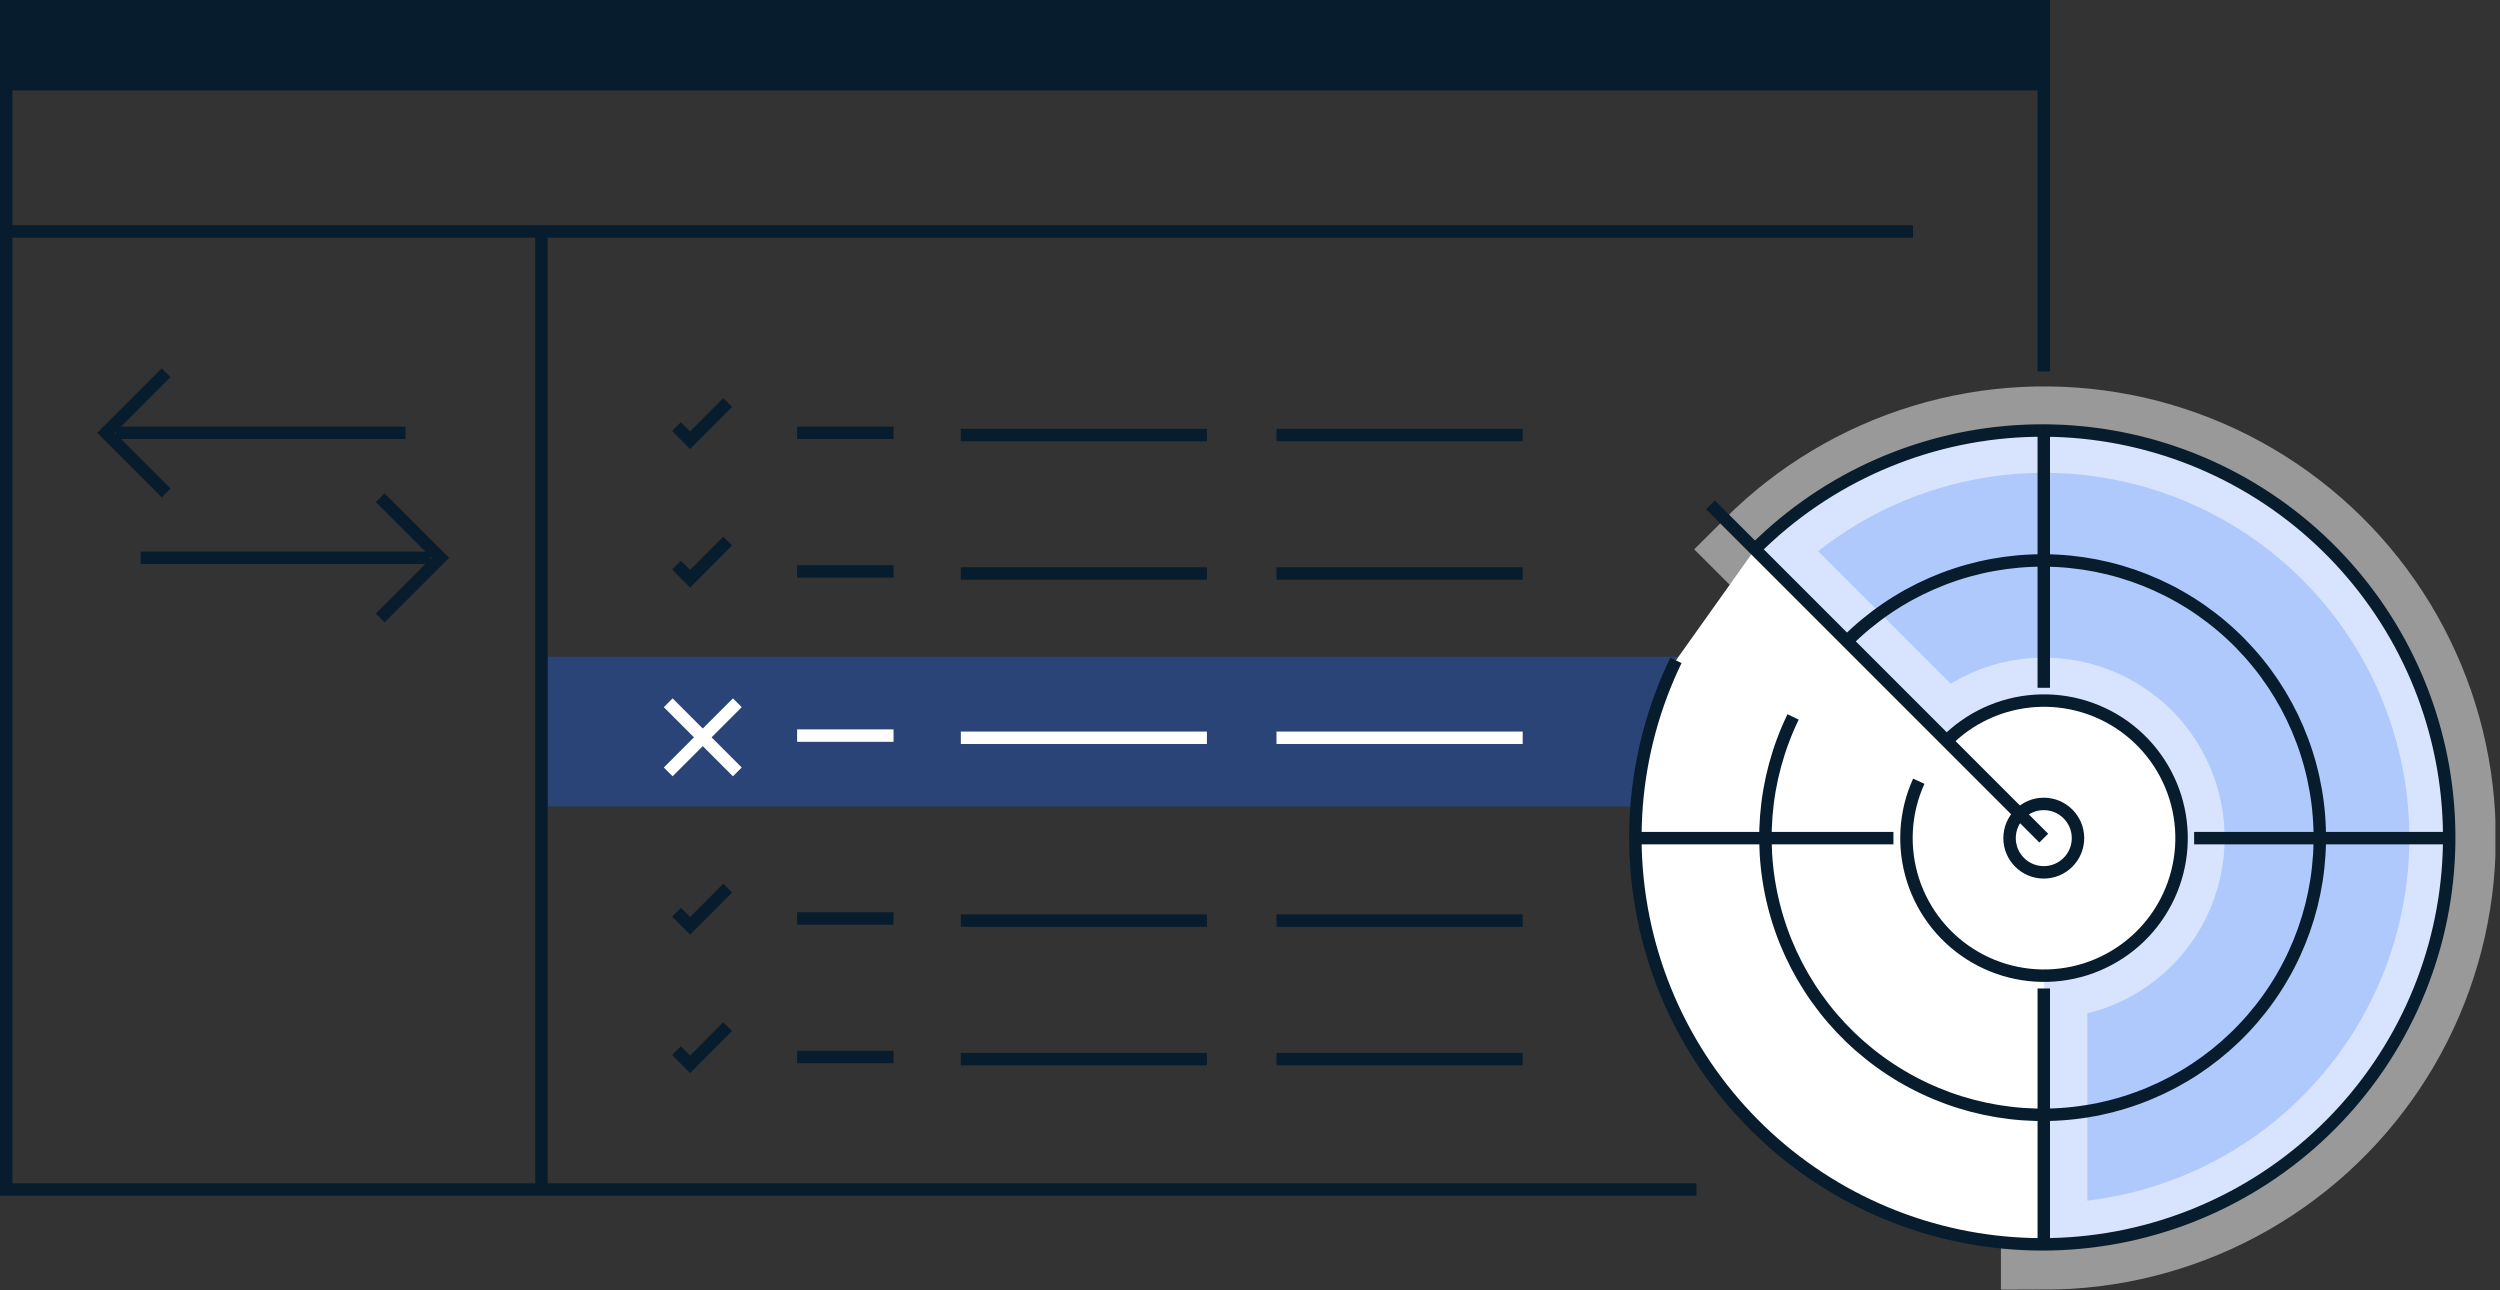 <svg width="217" height="112" viewBox="0 0 217 112" fill="none" xmlns="http://www.w3.org/2000/svg">
<rect x="0" y="0" width="217" height="112" fill="#333333" stroke="none"/>
<g clip-path="url(#clip0)">
<path opacity="0.5" d="M146 57H47V70H146V57Z" fill="#1F64F6" fill-opacity="0.7"/>
<path d="M69.19 63.85H77.56" stroke="white" stroke-width="1.08" stroke-miterlimit="10"/>
<path d="M110.8 64.04H132.17" stroke="white" stroke-width="1.08" stroke-miterlimit="10"/>
<path d="M58 67L64 61" stroke="white" stroke-width="1.08" stroke-miterlimit="10"/>
<path d="M58 61L64 67" stroke="white" stroke-width="1.08" stroke-miterlimit="10"/>
<path d="M83.4 64.04H104.76" stroke="white" stroke-width="1.08" stroke-miterlimit="10"/>
<path d="M152.33 47.68C158.599 41.428 166.987 37.759 175.834 37.398C184.68 37.038 193.339 40.013 200.096 45.735C206.852 51.456 211.214 59.506 212.316 68.291C213.419 77.076 211.182 85.954 206.048 93.168C200.915 100.381 193.26 105.404 184.599 107.241C175.938 109.078 166.903 107.595 159.283 103.086C151.664 98.577 146.016 91.371 143.458 82.895C140.899 74.419 141.618 65.291 145.47 57.32" fill="white"/>
<path d="M177.4 32.24V7.29H0.54V103.25H147.25" stroke="#071C2C" stroke-width="1.08" stroke-miterlimit="10"/>
<path d="M47 20.09V103.25" stroke="#071C2C" stroke-width="1.08" stroke-miterlimit="10"/>
<path d="M177.4 0.54H0.54V7.29H177.4V0.54Z" fill="#071C2C" stroke="#071C2C" stroke-width="1.08" stroke-miterlimit="10"/>
<path d="M0.54 20.09H166.05" stroke="#071C2C" stroke-width="1.08" stroke-miterlimit="10"/>
<path opacity="0.5" d="M169 64.32C170.386 62.934 172.093 61.912 173.969 61.343C175.844 60.774 177.831 60.677 179.754 61.059C181.676 61.442 183.475 62.292 184.99 63.536C186.505 64.779 187.69 66.377 188.44 68.188C189.19 69.999 189.482 71.967 189.29 73.918C189.098 75.868 188.428 77.741 187.339 79.371C186.251 81.001 184.777 82.337 183.048 83.262C181.32 84.186 179.39 84.67 177.43 84.67V108.19C183.26 108.191 189.001 106.753 194.143 104.005C199.285 101.257 203.67 97.283 206.909 92.435C210.149 87.588 212.142 82.016 212.713 76.213C213.285 70.411 212.416 64.558 210.184 59.171C207.953 53.785 204.427 49.032 199.92 45.334C195.412 41.636 190.062 39.106 184.344 37.97C178.625 36.834 172.715 37.125 167.136 38.819C161.557 40.513 156.482 43.556 152.36 47.68L169 64.32Z" fill="#1F64F6" fill-opacity="0.7" stroke="white" stroke-width="7.5" stroke-miterlimit="10"/>
<path d="M160.32 55.66C164.593 51.404 170.308 48.908 176.334 48.666C182.36 48.424 188.257 50.454 192.857 54.354C197.458 58.254 200.426 63.739 201.174 69.723C201.921 75.707 200.395 81.754 196.896 86.666C193.397 91.578 188.181 94.997 182.281 96.245C176.381 97.494 170.227 96.481 165.038 93.408C159.849 90.335 156.004 85.425 154.263 79.65C152.523 73.876 153.014 67.659 155.64 62.23" stroke="#071C2C" stroke-width="1.08" stroke-miterlimit="10"/>
<path d="M169.2 64.09C171.353 62.047 174.189 60.878 177.157 60.813C180.124 60.747 183.009 61.789 185.25 63.736C187.491 65.682 188.926 68.393 189.277 71.341C189.627 74.288 188.867 77.26 187.145 79.677C185.423 82.095 182.862 83.784 179.962 84.416C177.062 85.048 174.031 84.577 171.459 83.095C168.887 81.613 166.96 79.227 166.052 76.401C165.145 73.575 165.322 70.512 166.55 67.81" stroke="#071C2C" stroke-width="1.08" stroke-miterlimit="10"/>
<path d="M177.4 75.72C179.04 75.72 180.37 74.39 180.37 72.75C180.37 71.11 179.04 69.78 177.4 69.78C175.76 69.78 174.43 71.11 174.43 72.75C174.43 74.39 175.76 75.72 177.4 75.72Z" stroke="#071C2C" stroke-width="1.08" stroke-miterlimit="10"/>
<path d="M148.47 43.82L177.4 72.75" stroke="#071C2C" stroke-width="1.08" stroke-miterlimit="10"/>
<path d="M177.4 37.48V59.7" stroke="#071C2C" stroke-width="1.08" stroke-miterlimit="10"/>
<path d="M177.4 85.8V108.02" stroke="#071C2C" stroke-width="1.08" stroke-miterlimit="10"/>
<path d="M212.67 72.75H190.45" stroke="#071C2C" stroke-width="1.08" stroke-miterlimit="10"/>
<path d="M164.35 72.75H142.13" stroke="#071C2C" stroke-width="1.08" stroke-miterlimit="10"/>
<path d="M12.21 48.42H37.34" stroke="#071C2C" stroke-width="1.08" stroke-miterlimit="10"/>
<path d="M33 53.64L38.22 48.42L33 43.2" stroke="#071C2C" stroke-width="1.08" stroke-miterlimit="10"/>
<path d="M35.2 37.57H10.07" stroke="#071C2C" stroke-width="1.08" stroke-miterlimit="10"/>
<path d="M14.42 32.35L9.2 37.57L14.42 42.79" stroke="#071C2C" stroke-width="1.08" stroke-miterlimit="10"/>
<path d="M69.19 91.75H77.56" stroke="#071C2C" stroke-width="1.08" stroke-miterlimit="10"/>
<path d="M110.8 91.93H132.17" stroke="#071C2C" stroke-width="1.08" stroke-miterlimit="10"/>
<path d="M58.72 91.2L59.9 92.38L63.16 89.11" stroke="#071C2C" stroke-width="1.08" stroke-miterlimit="10"/>
<path d="M83.4 91.93H104.76" stroke="#071C2C" stroke-width="1.08" stroke-miterlimit="10"/>
<path d="M69.19 79.72H77.56" stroke="#071C2C" stroke-width="1.08" stroke-miterlimit="10"/>
<path d="M110.8 79.91H132.17" stroke="#071C2C" stroke-width="1.08" stroke-miterlimit="10"/>
<path d="M58.72 79.18L59.9 80.36L63.16 77.09" stroke="#071C2C" stroke-width="1.08" stroke-miterlimit="10"/>
<path d="M83.4 79.91H104.76" stroke="#071C2C" stroke-width="1.08" stroke-miterlimit="10"/>
<path d="M69.19 49.6H77.56" stroke="#071C2C" stroke-width="1.08" stroke-miterlimit="10"/>
<path d="M110.8 49.78H132.17" stroke="#071C2C" stroke-width="1.08" stroke-miterlimit="10"/>
<path d="M58.72 49.05L59.9 50.23L63.16 46.96" stroke="#071C2C" stroke-width="1.08" stroke-miterlimit="10"/>
<path d="M83.4 49.78H104.76" stroke="#071C2C" stroke-width="1.08" stroke-miterlimit="10"/>
<path d="M69.19 37.57H77.56" stroke="#071C2C" stroke-width="1.08" stroke-miterlimit="10"/>
<path d="M110.8 37.76H132.17" stroke="#071C2C" stroke-width="1.08" stroke-miterlimit="10"/>
<path d="M83.4 37.76H104.76" stroke="#071C2C" stroke-width="1.08" stroke-miterlimit="10"/>
<path d="M58.72 37.03L59.9 38.21L63.16 34.94" stroke="#071C2C" stroke-width="1.08" stroke-miterlimit="10"/>
<path d="M152.33 47.68C158.599 41.428 166.987 37.759 175.834 37.398C184.68 37.038 193.339 40.013 200.096 45.735C206.852 51.456 211.214 59.506 212.316 68.291C213.419 77.076 211.182 85.954 206.048 93.168C200.915 100.381 193.26 105.404 184.599 107.241C175.938 109.078 166.903 107.595 159.283 103.086C151.664 98.577 146.016 91.371 143.458 82.895C140.899 74.419 141.618 65.291 145.47 57.32" stroke="#071C2C" stroke-width="1.08" stroke-miterlimit="10"/>
</g>
<defs>
<clipPath id="clip0">
<rect width="216.6" height="111.95" fill="white"/>
</clipPath>
</defs>
</svg>
